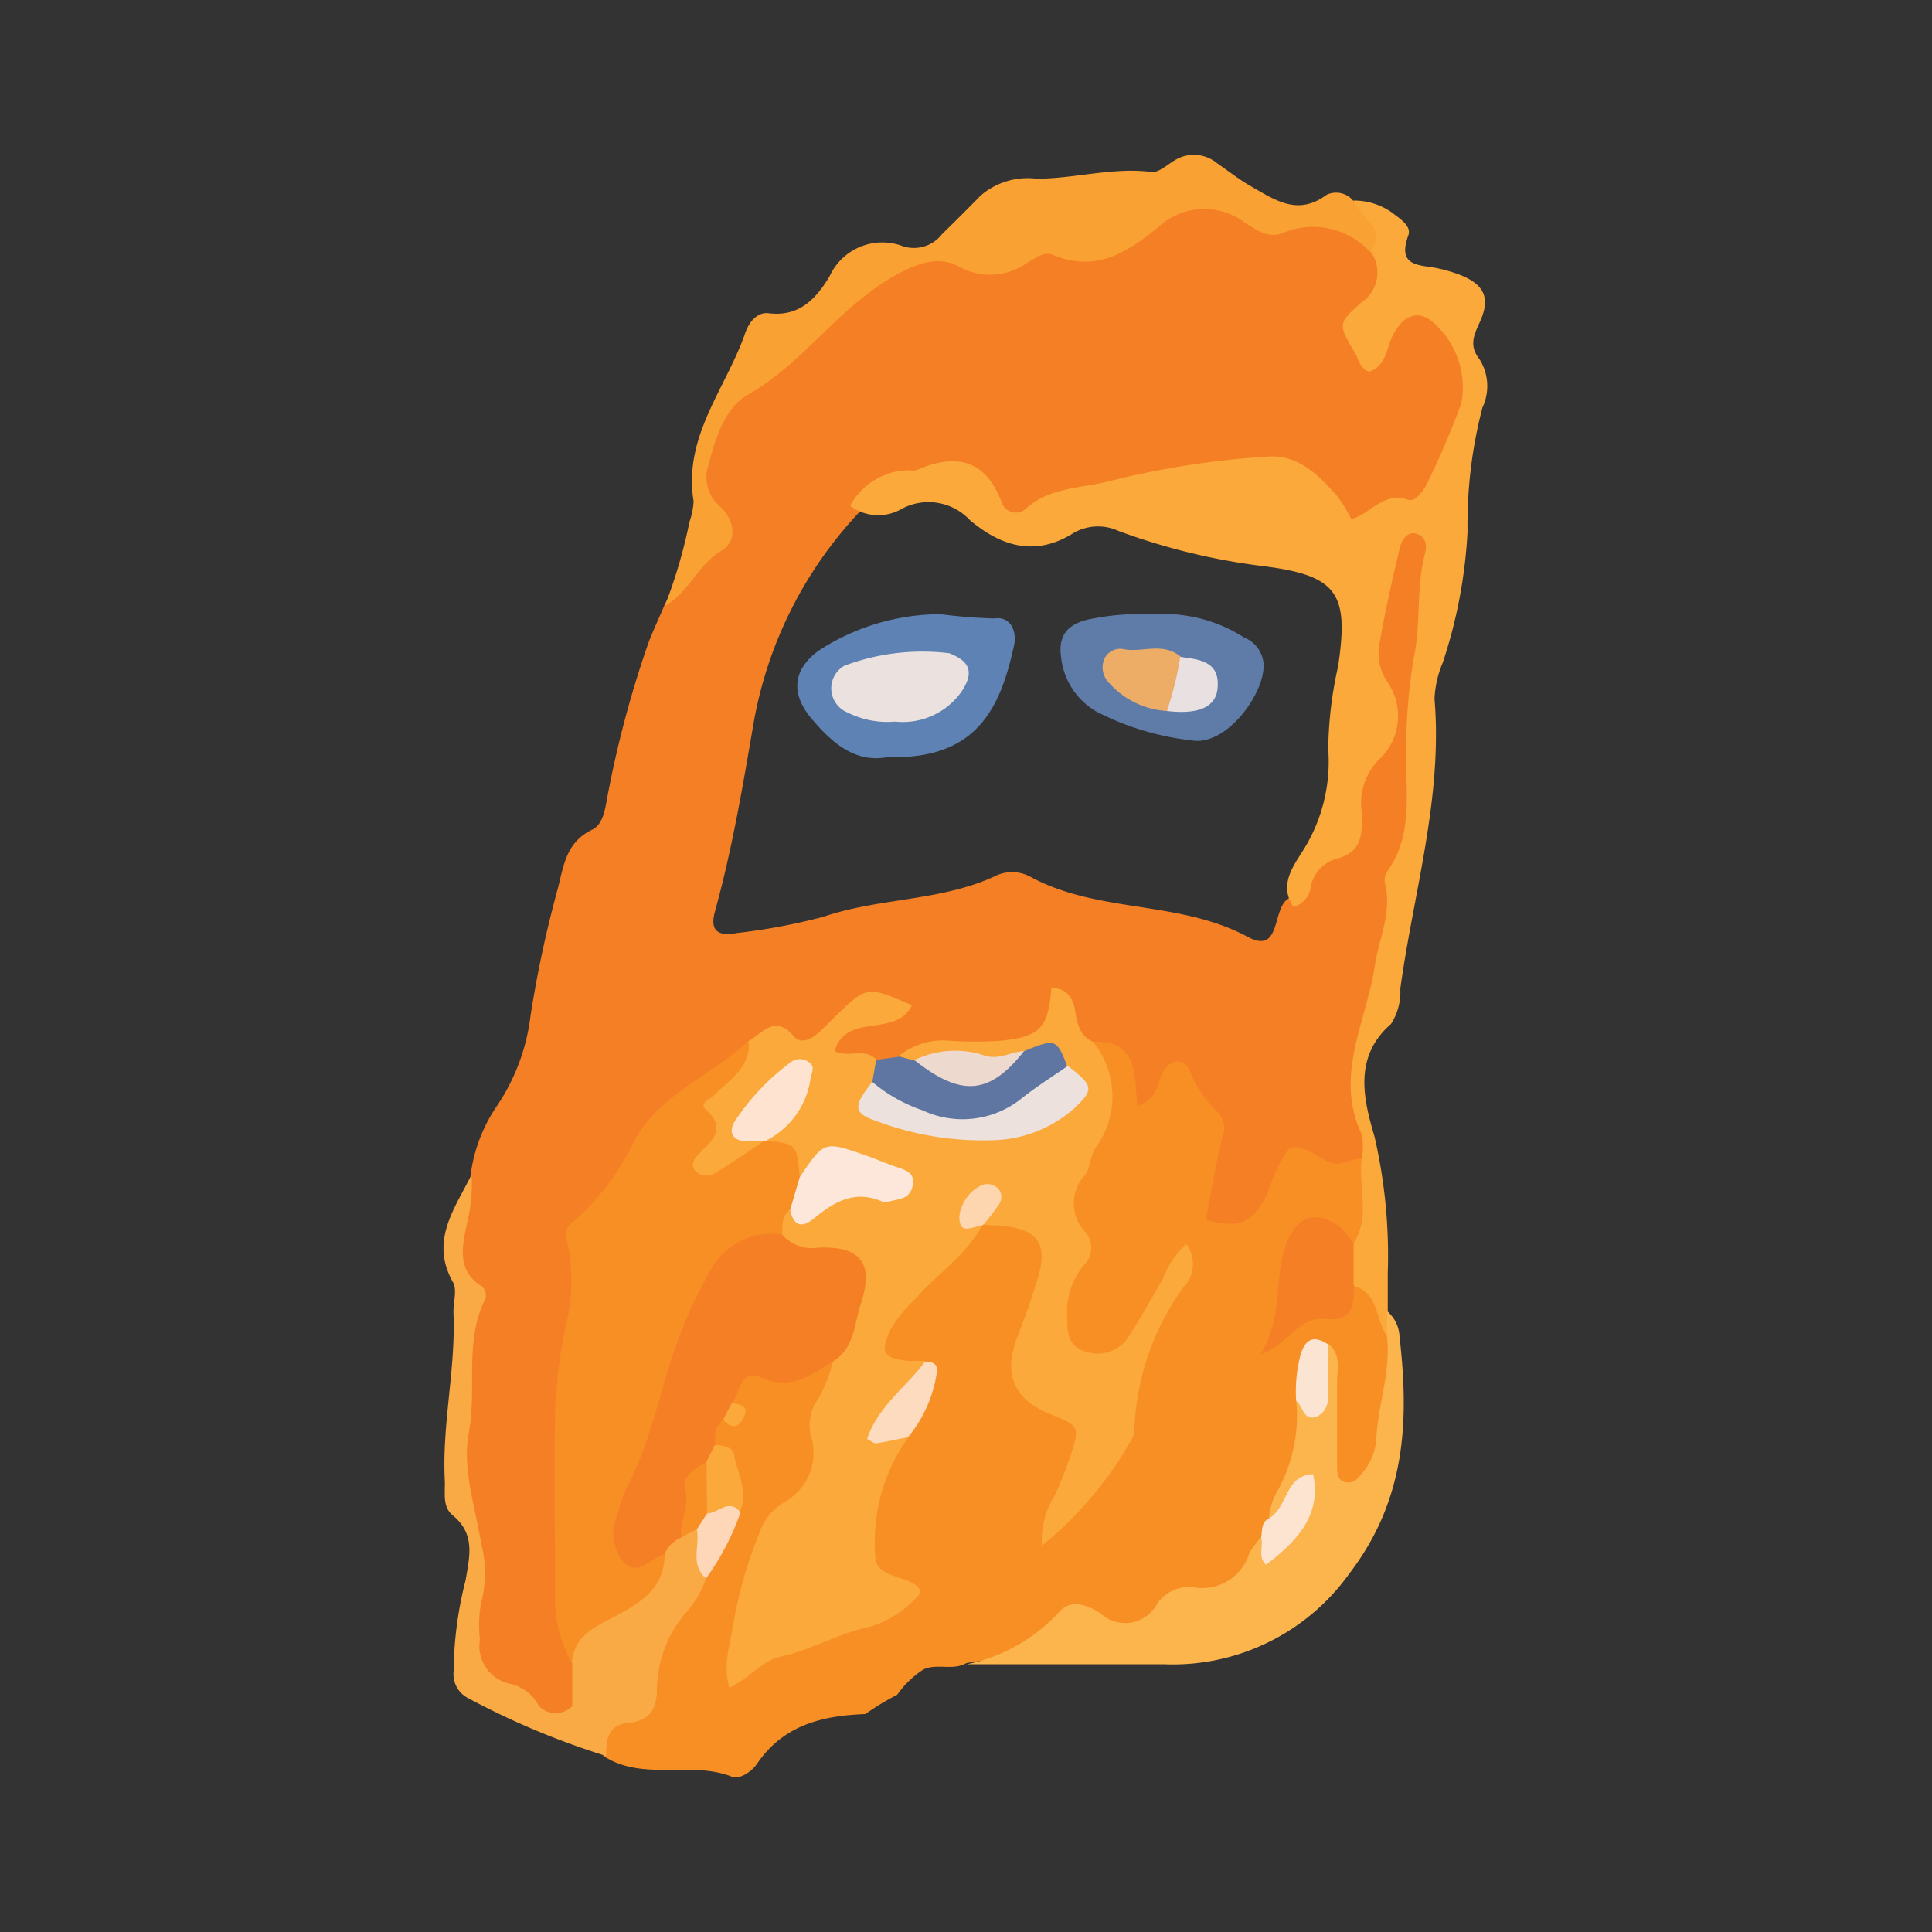 <svg id="Layer_1" data-name="Layer 1" xmlns="http://www.w3.org/2000/svg" viewBox="0 0 100 100"><rect x="0" y="0" width="100" height="100" fill="#333333" stroke="none"/><title>m</title><path d="M24.36,60.81a8.2,8.2,0,0,1,1.39-3.61,10.61,10.61,0,0,0,1.71-4.63A59.58,59.58,0,0,1,28.87,46c.3-1.16.42-2.4,1.77-3.05.64-.31.69-1.21.84-1.93a55,55,0,0,1,2.08-7.74c.25-.67.57-1.32.85-2a12.17,12.17,0,0,1,1.42-2.16,2.66,2.66,0,0,0,.66-3.46,4.71,4.71,0,0,1,1.69-5.44c2.6-2.16,4.86-4.76,7.84-6.46A4.53,4.53,0,0,1,50,13.23a3.42,3.42,0,0,0,2.73-.13c.26-.12.55-.34.8-.3,2.83.42,5-1.39,7.45-2.06,3.13-.85,6.5.37,9.65,1.4.25.08.42.38.61.61A2.3,2.3,0,0,1,71,15.89c-.32.39-.7.75-.65,1.32a.74.74,0,0,0,.44.69c.25.1.41-.09.52-.27.62-1,1.27-2.2,2.67-1.52a4.11,4.11,0,0,1,2.28,3.47,7.52,7.52,0,0,1-5.52,7.49,1.31,1.31,0,0,1-1.54-.44c-2.29-3.47-5.64-2.34-8.63-1.74-2.45.49-5,.6-7.32,1.84a1.45,1.45,0,0,1-1.78-.4c-.72-.73-1.06-2.1-2.45-1.77-1.64.39-3.53.28-4.59,2A21.31,21.31,0,0,0,39,37.46c-.56,3.27-1.11,6.53-2,9.74-.27,1,.19,1.28,1.17,1.09a31.28,31.28,0,0,0,4.46-.84c2.93-1,6.16-.79,9-2.16a2,2,0,0,1,1.7.09c3.49,1.9,7.68,1.21,11.21,3.09,1.8,1,1.28-1.44,2.14-1.95.82-1,2.09-2,2.41-2.92.87-2.42,2.78-4.83,2.17-7.41s-.09-5,.51-7.44c.19-.77.53-1.67,1.54-1.5s1.07,1.05,1,1.89c-.43,4.53-.23,9.16-1.12,13.58-.8,4-.78,8.23-2.89,11.91a1.59,1.59,0,0,0,0,1.46,10.47,10.47,0,0,1,.48,3.63,1.44,1.44,0,0,1-2.13.82c-1.43-.71-2,0-2.39,1.17a3.61,3.61,0,0,1-1.47,1.82,2.08,2.08,0,0,1-2.25.17c-.8-.46-.53-1.25-.42-1.95.24-1.53,1-3.06-.15-4.56-.57-.72-.91-1.53-1.83-.24s-1.66.7-1.84-.53a2.18,2.18,0,0,0-1.82-2.09c-.87-.36-1.13-1.2-1.52-2-.69,1.89-2.26,2.11-3.88,2.18s-3-.1-4.43.66a3.62,3.62,0,0,1-1.23.14c-.83-.26-2.22.32-2.4-.85-.22-1.37,1.18-1.57,2.19-1.89a1.26,1.26,0,0,0,.58-.25c0-.13-.12-.27-.25-.19a15.94,15.94,0,0,1-6.7,2.49c-3.45,2-5.64,5.1-7.85,8.24a3.25,3.25,0,0,0-.76,1.76C30,70.07,29,75.52,29.34,81.05a22,22,0,0,0,.72,5.14,2.68,2.68,0,0,1-.35,2.17,2,2,0,0,1-1.82.27c-3.69-1.83-4.14-2.45-3.38-6.34.38-1.92-.42-3.49-.76-5.22-.57-2.87.44-5.69.3-8.57a6.27,6.27,0,0,0-.34-2.72C22.8,64,24.31,62.49,24.36,60.81Z" fill="#f57f24"/><path d="M56.57,53.92c2.33-.12,2.15,1.78,2.3,3.32,1.13-.39,1-1.25,1.37-1.83s1.06-.69,1.34,0A5.79,5.79,0,0,0,63,57.53a1.25,1.25,0,0,1,.26,1.38c-.34,1.39-.57,2.81-.85,4.22,1.59.43,2.19.26,2.94-.87a7.4,7.4,0,0,0,.5-1.19c.87-2,.91-2.1,2.77-1,.73.44,1.24-.14,1.86-.1a3.92,3.92,0,0,1,.19,4.21c-.1.1-.23.23-.36.21-3.29-.49-3.3-.49-3.63,3a3.42,3.42,0,0,0-.09,1.07c1.15-.79,2.74-.85,3.61-2.12,1.73.31,1.3,2,1.93,3a16.06,16.06,0,0,1-.48,5.74c-.24,1-.8,2.07-2,1.94s-1-1.36-1.12-2.26c-.12-1.35.22-2.72-.14-4-1.4.27-.57,1.39-.81,2.09.29,2.09-.71,3.85-1.44,5.69-.16.41-.35.8-.54,1.19-.76,1.77-1.87,3.06-4,3.1a2.67,2.67,0,0,0-1.69.91,2.3,2.3,0,0,1-2.78.43c-.74-.34-1.63-.66-2.24,0-1.34,1.45-3.11,1.63-4.87,1.91l0,0c-.7.41-1.52,0-2.22.33a4.89,4.89,0,0,0-1.36,1.31,13.7,13.7,0,0,0-1.65,1h0c-2.23.08-4.25.57-5.61,2.58-.28.41-.91.82-1.3.66-2.14-.84-4.57.25-6.61-1.05l0,0a1.21,1.21,0,0,1,.5-2,3.17,3.17,0,0,0,1.73-2.73c.3-1.75,1.49-3.05,2.36-4.51a25,25,0,0,0,1.87-3.43,3.8,3.8,0,0,0-1-3.44A1.16,1.16,0,0,1,37,73.44c.55-.17.92-.45.67-1.11.21-1.16.83-1.91,2.06-1.5S42,70,43.23,70.5c-.66,2.91-.27,6-2.83,8.49-1.71,1.66-1.82,4.42-2.06,7.11,2.5-1.21,4.95-1.84,7.25-2.85a1.13,1.13,0,0,0,.62-.58c-2-2.43-2-4.62.23-8.47.44-1,1.85-1.77.89-3.18-2.21-.56-2.58-1.46-1.16-3.23a35.92,35.92,0,0,1,4.38-4.41,2.46,2.46,0,0,1,.57-.28c2.81-.09,3.74,1,3,3.67-.15.56-.36,1.1-.55,1.65-1,2.76-.93,3,1.54,4.53A2,2,0,0,1,56,75.35,10.92,10.92,0,0,1,55.45,77a8.68,8.68,0,0,0-.64,1.6c1.72-2,3.31-3.77,3.56-6.44a12.93,12.93,0,0,1,2.42-5.75c-.63.95-1.1,2-1.8,2.9a2.47,2.47,0,0,1-3.06,1,2,2,0,0,1-1.14-2.54c1.2-3.21-.32-7,2-9.9C57.85,56.43,55.91,55.26,56.57,53.92Z" fill="#f78f25"/><path d="M70.06,64.35c.88-1.38.25-2.91.42-4.36a3.31,3.31,0,0,0,0-1.29c-1.44-3,.25-5.83.68-8.71.21-1.41.9-2.76.53-4.24a.83.83,0,0,1,.09-.61c1.32-1.82,1-3.86,1-5.91a30.11,30.11,0,0,1,.39-5.15c.39-1.79.12-3.61.57-5.36.12-.47.1-.9-.39-1.08s-.8.31-.89.69c-.4,1.68-.78,3.36-1.07,5.06a2.66,2.66,0,0,0,.38,1.85,3.08,3.08,0,0,1-.44,4.12,3.22,3.22,0,0,0-.83,2.78c0,1.07,0,2-1.37,2.32a1.9,1.9,0,0,0-1.31,1.59,1.23,1.23,0,0,1-.87.89c-.73-1.06-.09-2,.42-2.8a8.62,8.62,0,0,0,1.38-5.35,20.21,20.21,0,0,1,.51-4.3c.56-3.75,0-4.69-3.82-5.18a33.28,33.28,0,0,1-7.55-1.83,2.53,2.53,0,0,0-2.31.1c-2,1.27-3.79.68-5.38-.66a2.93,2.93,0,0,0-3.53-.58A2.42,2.42,0,0,1,44,26.18a3.51,3.51,0,0,1,3-1.84,1.43,1.43,0,0,0,.43,0c2-.89,3.59-.6,4.43,1.7a.77.77,0,0,0,1.29.24c1.24-1.07,2.81-1,4.25-1.37a44.91,44.91,0,0,1,8.26-1.28c1.56-.1,2.63,1,3.58,2.08a8.73,8.73,0,0,1,.71,1.16c1-.28,1.67-1.46,2.94-1,.36.14.84-.51,1.05-1a42.86,42.86,0,0,0,1.7-4A4.46,4.46,0,0,0,74,16.54c-.7-.45-1.37-.19-1.89.78-.36.67-.32,1.6-1.24,1.92-.48-.15-.54-.63-.75-1-.86-1.45-.89-1.49.34-2.58A1.86,1.86,0,0,0,70.93,13c0-1-1.18-1.55-.87-2.62a3.41,3.41,0,0,1,2,.63c.39.31,1,.67.84,1.16-.63,1.7.65,1.52,1.57,1.73a8,8,0,0,1,1,.29c1.34.5,1.71,1.2,1.12,2.49-.33.72-.55,1.23,0,1.93a2.61,2.61,0,0,1,.14,2.49,23.9,23.9,0,0,0-.77,6.41,25.72,25.72,0,0,1-1.28,6.78,5.41,5.41,0,0,0-.43,1.88c.43,5.12-1.08,10-1.77,15A3.1,3.1,0,0,1,72,53c-2,1.73-1.39,4-.85,5.85a27.37,27.37,0,0,1,.68,7.06c0,.65,0,1.3,0,2a1,1,0,0,1,0,1.29c-.65-.83-.43-2.23-1.72-2.63A1.47,1.47,0,0,1,70.06,64.35Z" fill="#fba93b"/><path d="M70.06,10.41a6.67,6.67,0,0,0,.75,1c.6.54.46,1.08.12,1.65a4,4,0,0,0-4.53-1c-.78.31-1.4-.18-2-.56a3.49,3.49,0,0,0-4.41.22c-1.64,1.36-3.26,2.39-5.48,1.48-.54-.22-.94.2-1.38.43a3.31,3.31,0,0,1-3.46.19c-1-.58-2.07-.25-3.21.37-3,1.62-4.8,4.56-7.73,6.23-1.3.74-1.74,2.43-2.13,3.9a2,2,0,0,0,.72,1.94c.72.73.86,1.74,0,2.26-1.22.74-1.68,2.17-2.91,2.84A26.64,26.64,0,0,0,35.69,27a3.76,3.76,0,0,0,.21-1.06c-.55-3.36,1.69-5.85,2.68-8.72.19-.56.64-1.11,1.26-1,1.58.17,2.43-.81,3.1-1.92a3,3,0,0,1,3.81-1.55,1.84,1.84,0,0,0,2-.62c.67-.66,1.34-1.32,2-2a3.73,3.73,0,0,1,2.9-.88c2,0,4-.62,6-.34.34,0,.76-.37,1.13-.6A1.89,1.89,0,0,1,63,8.45c.59.41,1.15.85,1.78,1.21,1.26.72,2.41,1.52,3.89.42A1.15,1.15,0,0,1,70.06,10.41Z" fill="#f9a132"/><path d="M71.79,69.15q0-.64,0-1.29a1.82,1.82,0,0,1,.65,1.33c.5,4.37.33,8.43-2.6,12.26a11.23,11.23,0,0,1-9.62,4.69c-3.39,0-6.77,0-10.16,0a9,9,0,0,0,4.74-2.68c.6-.73,1.51-.39,2.18.06A1.87,1.87,0,0,0,59.9,83a2,2,0,0,1,1.89-.84,2.54,2.54,0,0,0,2.87-1.76,4.71,4.71,0,0,1,.63-.85c.29.06.32.84.73.36a5.53,5.53,0,0,0,1.41-2.35c-.78,0-.69,1.5-1.75,1A3.75,3.75,0,0,1,66,77.38a8,8,0,0,0,1.1-4.82c1.79-.3.68-2.22,1.66-3,.68.55.44,1.32.45,2,0,1.44,0,2.87,0,4.31,0,.36,0,.77.45.85s.65-.24.88-.51a3,3,0,0,0,.7-1.78C71.33,72.68,72,71,71.79,69.15Z" fill="#fcb54d"/><path d="M36.54,81.69a4.89,4.89,0,0,1-.94,1.67A6.21,6.21,0,0,0,34,87.44c0,1-.36,1.63-1.45,1.73s-1.19.86-1.17,1.72a40.46,40.46,0,0,1-7.16-3,1.39,1.39,0,0,1-.74-1.39,19.45,19.45,0,0,1,.62-4.71c.21-1.25.51-2.39-.67-3.36-.56-.46-.37-1.2-.41-1.85-.14-2.9.58-5.76.45-8.67,0-.51.18-1.12,0-1.5-1.25-2.16.06-3.84.94-5.61a8.45,8.45,0,0,1-.25,2.56c-.21,1.09-.54,2.32.68,3.16a.58.58,0,0,1,.26.75c-1.08,2.2-.4,4.61-.84,6.92-.34,1.81.34,3.82.65,5.73a5.87,5.87,0,0,1,0,3,6.45,6.45,0,0,0-.07,1.94,2,2,0,0,0,1.54,2.29,2.2,2.2,0,0,1,1.51,1.15,1.19,1.19,0,0,0,1.73,0V86.1c-.45-1.43.46-2.08,1.5-2.67,1.27-.71,2.49-1.48,2.85-3A2.38,2.38,0,0,1,35,79.18c.42-.18.83-.34,1.25,0C36.92,80,36.38,80.86,36.54,81.69Z" fill="#faaa44"/><path d="M56.57,53.92a4.48,4.48,0,0,1,.13,5.5c-.27.41-.25,1-.54,1.4a2.14,2.14,0,0,0,0,2.93,1.26,1.26,0,0,1-.08,1.76,3.74,3.74,0,0,0-.84,2.62c0,.73,0,1.52.86,1.79a1.9,1.9,0,0,0,2.31-.72c.64-1,1.19-2,1.78-3a4.5,4.5,0,0,1,1.21-1.81,1.73,1.73,0,0,1-.16,2.26,13.34,13.34,0,0,0-2.52,7.24,1.22,1.22,0,0,1-.15.62A19.27,19.27,0,0,1,53.93,80a4.33,4.33,0,0,1,.66-2.59,20.5,20.5,0,0,0,.8-2c.51-1.59.49-1.59-1-2.2-1.94-.77-2.49-2.1-1.71-4.08.37-.94.71-1.89,1-2.85.6-1.91.08-2.65-1.92-2.85-.29,0-.58,0-.87-.05-.16-.3.08-.67-.17-.95,0,0-.12,0-.16.08-.23.41.1.62.31.87C50,65,48.53,65.9,47.42,67.19a7.17,7.17,0,0,0-1.34,1.65c-.53,1.17-.38,1.46.94,1.6.28,0,.57,0,.86,0,.23,1.2-.78,1.73-1.38,2.43-.82.95,0,1.12.53,1.51a9.2,9.2,0,0,0-1.75,5.23c0,1.64,0,1.63,1.67,2.19a2.36,2.36,0,0,1,.55.32c.05,0,.07.12.17.3a5.42,5.42,0,0,1-2.75,1.81c-1.57.33-2.93,1.18-4.49,1.51-1,.21-1.62,1.13-2.68,1.62-.37-1.26.09-2.37.22-3.41a22.75,22.75,0,0,1,1.3-4.51,2.94,2.94,0,0,1,1.29-1.67,2.92,2.92,0,0,0,1.4-3.5,2.32,2.32,0,0,1,.25-1.65,6.75,6.75,0,0,0,.9-2.18,11.75,11.75,0,0,1,.86-2.9c.41-1.43,0-2.27-1.55-2.37-1-.07-1.9-.19-2.29-1.29a1.2,1.2,0,0,1,.51-1.37c1.89,0,3.38-1.65,5.7-.94-1.77-2-3.37-1.42-5-.61a9.09,9.09,0,0,0-1.71-1.78c-.11-1.33,1.83-1.66,1.45-3.06-2.1,1.12-2.33,1.59-1.46,3-.24,1.26-1.43,1.47-2.31,2a1.26,1.26,0,0,1-1.6-.24c-.42-.45,0-.94,0-1.4,0-2.42,1.72-3.87,3-5.57.75-.43,1.41-1.43,2.38-.27.32.38.81.2,1.17-.1s.63-.59.94-.9c1.67-1.62,1.67-1.62,4-.61-.82,1.72-3.38.33-4,2.37.65.38,1.53-.18,2.12.41A1.36,1.36,0,0,1,45.59,56c-.15.52-.51,1,.22,1.46,2.11,1.37,6.85,1.32,8.84-.17.65-.48,1.38-.95.44-1.81a1.56,1.56,0,0,0-2.2-.58c-1.82.52-3.68-.15-5.5.27a1,1,0,0,1-.82-.55,3.65,3.65,0,0,1,2.61-.75,19.71,19.71,0,0,0,2.58,0c2.07-.2,2.5-.66,2.66-2.73.81,0,1.13.54,1.23,1.18S55.88,53.62,56.57,53.92Z" fill="#faa93a"/><path d="M40.9,62.61c-.47.33-.4.84-.41,1.31C36.65,65,36.07,68.57,35,71.62c-.73,2-1.33,4.1-2.13,6.12S32.36,80,34.4,80.45c0,1.91-1.48,2.64-2.85,3.36-1,.52-1.86,1-1.95,2.29a7.1,7.1,0,0,1-.87-3.71c0-3-.06-6.08,0-9.12a24.75,24.75,0,0,1,.57-4.71,9.35,9.35,0,0,0,.1-4.07c-.1-.46-.19-.91.19-1.19A12.7,12.7,0,0,0,32.85,59c1.41-2.46,4-3.34,5.9-5.12.13,1.37-1,2-1.75,2.77-.22.23-.83.44-.48.76,1.2,1.09.22,1.69-.42,2.39-.2.22-.34.52-.14.77a.79.79,0,0,0,1,.18c.9-.53,1.75-1.14,2.62-1.72h0c1.66.18,1.66.18,1.81,1.85C41.9,61.69,41.71,62.24,40.9,62.61Z" fill="#f78f25"/><path d="M53,54.41c1.62-.67,1.7-.65,2.24.79A6.43,6.43,0,0,1,45.56,57a1,1,0,0,1-.42-.94l.21-1.2,1.22-.17.8.21C49.32,55.53,51.26,56,53,54.41Z" fill="#5f76a3"/><path d="M34.4,80.45c-.71.15-1.33,1.17-2.09.43a2.27,2.27,0,0,1-.36-2.44A9,9,0,0,1,32.44,77c1.39-2.61,1.79-5.56,2.9-8.26a19,19,0,0,1,1.4-2.9,3.52,3.52,0,0,1,3.75-1.93,2.09,2.09,0,0,0,1.88.67c2.19-.1,2.87.83,2.19,2.89-.34,1-.31,2.31-1.45,3s-2.17,1.53-3.73.82c-1.07-.49-1.07.8-1.5,1.35.22.48,0,.7-.45.86-.49.33-.41.83-.42,1.31.24.43,0,.77-.21,1.12-1.15,1-.5,2.66-1.54,3.65A1.57,1.57,0,0,0,34.4,80.45Z" fill="#f57f24"/><path d="M70.06,64.35q0,1.08,0,2.17c.07,1-.09,1.91-1.47,1.75s-1.82,1.27-3.35,1.84c1.21-2,.69-3.85,1.28-5.57.54-1.55,1.54-2,2.86-1A3.92,3.92,0,0,1,70.06,64.35Z" fill="#f57f24"/><path d="M65.68,78.59c1-.57.81-2.24,2.29-2.29.35,1.78-.35,3.12-2.44,4.69-.45-.41-.12-.95-.25-1.41C65.34,79.22,65.26,78.81,65.68,78.59Z" fill="#fce4d1"/><path d="M47,74.39c-.55.11-1.11.23-1.66.32-.11,0-.24-.11-.46-.23.55-1.67,2-2.66,3-4,.39,0,.71.1.6.63A6.83,6.83,0,0,1,47,74.39Z" fill="#fcdbbf"/><path d="M68.73,69.58c0,.92,0,1.84,0,2.75a1,1,0,0,1-.59,1c-.71.24-.68-.57-1.05-.81a7.46,7.46,0,0,1,.25-2.48C67.59,69.32,68,69.09,68.73,69.58Z" fill="#fbe4d1"/><path d="M36.56,75.66,37,74.8c.43,0,1,.13,1,.54.2,1,.76,1.91.28,2.94-.74.2-1.51.66-2.09-.29A2.49,2.49,0,0,1,36.56,75.66Z" fill="#faa93a"/><path d="M36.6,78.33c.58,0,1.13-.81,1.73-.05a13.21,13.21,0,0,1-1.79,3.42c-.84-.73-.3-1.7-.47-2.55C35.94,78.67,36.17,78.43,36.6,78.33Z" fill="#fdd7b7"/><path d="M37.43,73.48l.45-.86c.4.07.9.13.63.71S37.87,74,37.43,73.48Z" fill="#faa93a"/><path d="M36.6,78.33l-.52.81-.81.43c-.13-.84.46-1.59.18-2.51-.2-.67.57-1.06,1.12-1.39Z" fill="#f78f25"/><path d="M45.93,39.19c-1.67.31-2.87-.74-3.93-2s-1-2.5.37-3.51a11.59,11.59,0,0,1,6.32-1.89,25.91,25.91,0,0,0,2.77.22c.87-.13,1.22.7,1,1.51C51.73,36.83,50.43,39.32,45.93,39.19Z" fill="#5e82b3"/><path d="M59.68,31.8A7.7,7.7,0,0,1,64.4,33a1.6,1.6,0,0,1,1,1.32c.13,1.5-1.91,4.34-3.73,4a14.09,14.09,0,0,1-4.92-1.49A3.7,3.7,0,0,1,54.92,34c-.17-1.22.44-1.79,1.74-2A12.67,12.67,0,0,1,59.68,31.8Z" fill="#5f7ca9"/><path d="M45.15,56a8.08,8.08,0,0,0,2.6,1.47,4.88,4.88,0,0,0,5.07-.57c.78-.63,1.63-1.16,2.45-1.73,1.35,1.05,1.36,1.21.33,2.2a6.57,6.57,0,0,1-4.34,1.65,15.65,15.65,0,0,1-5.91-1C44.15,57.62,44.16,57.24,45.15,56Z" fill="#ece1dd"/><path d="M40.9,62.61l.49-1.67c1.25-1.87,1.27-1.88,3.3-1.18.55.19,1.08.42,1.62.61s1.07.3.93,1-.69.68-1.18.81a.74.74,0,0,1-.43,0c-1.43-.61-2.5.06-3.54.92C41.44,63.61,41.05,63.39,40.9,62.61Z" fill="#fce7da"/><path d="M39.57,59.08c-.29,0-.57,0-.86,0-.8,0-1.06-.48-.63-1.12A12.21,12.21,0,0,1,40.9,55a.79.79,0,0,1,1,0c.29.22.12.51.06.78a4.27,4.27,0,0,1-2.37,3.29Z" fill="#fee3d0"/><path d="M53,54.41c-1.79,2.26-3.24,2.38-5.67.46a4.81,4.81,0,0,1,3.56-.26C51.69,54.91,52.33,54.42,53,54.41Z" fill="#eed9ce"/><path d="M50.85,63.42c-.35.06-.78.26-1,.13s-.25-.64-.1-1a2,2,0,0,1,.94-1.14.78.78,0,0,1,1,.14.66.66,0,0,1,0,.81c-.24.36-.51.7-.76,1Z" fill="#fdd5af"/><path d="M46.33,37.35a4.6,4.6,0,0,1-2.46-.47,1.35,1.35,0,0,1-.17-2.42,11.5,11.5,0,0,1,5.43-.65c1.09.42,1.3,1,.63,2A3.72,3.72,0,0,1,46.33,37.35Z" fill="#ebe1de"/><path d="M60.4,36.8a4.35,4.35,0,0,1-3-1.46,1.14,1.14,0,0,1-.26-1.19.9.9,0,0,1,1.06-.54c1,.16,2-.38,2.91.38A2.07,2.07,0,0,1,60.4,36.8Z" fill="#edad66"/><path d="M60.4,36.8A16.59,16.59,0,0,0,61.09,34c.94.13,2,.21,1.94,1.5C63,36.58,62.09,37,60.4,36.8Z" fill="#e8e0e1"/></svg>